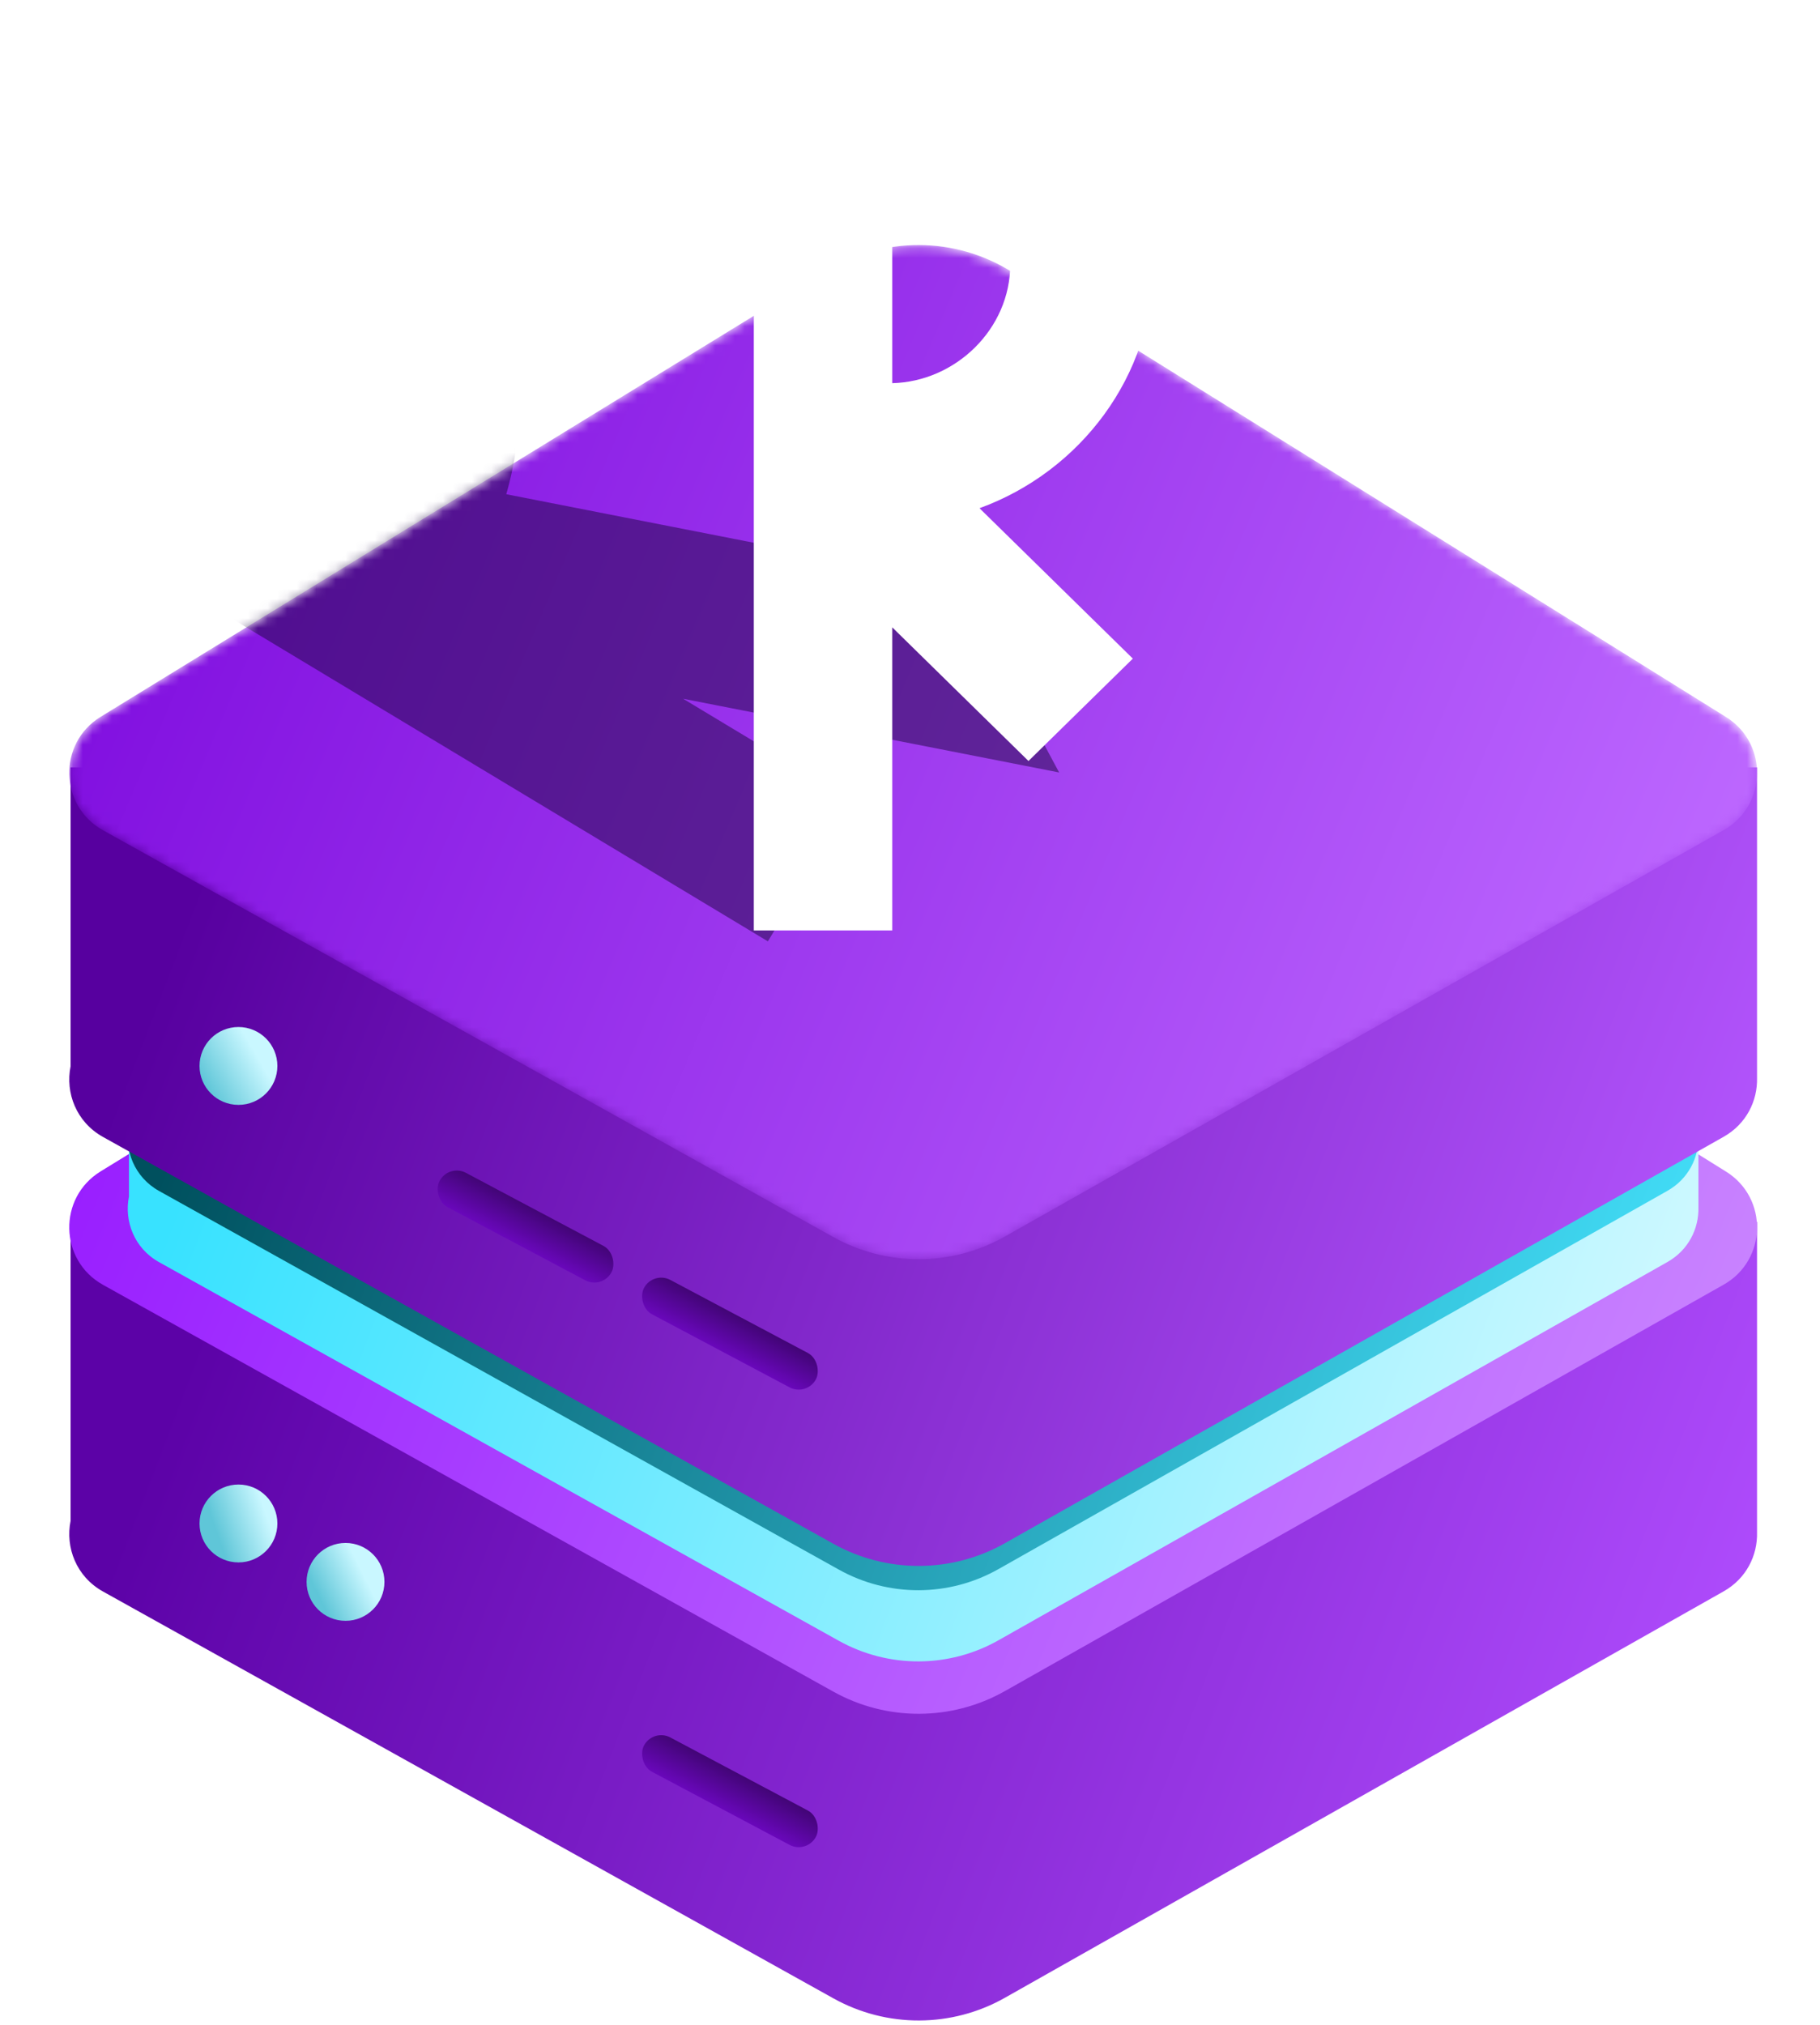 <svg width="187" height="208" viewBox="0 0 187 208" fill="none" xmlns="http://www.w3.org/2000/svg">
<path fill-rule="evenodd" clip-rule="evenodd" d="M10.584 163.49L85.629 205.281C91.11 208.334 97.786 208.312 103.248 205.224L177.105 163.469C179.442 162.148 180.592 159.768 180.531 157.412V125.525H135.085L103.903 106.097C98.113 102.488 90.78 102.464 84.965 106.033L53.206 125.525H7.252V156.234C6.704 158.953 7.827 161.955 10.584 163.49Z" fill="url(#paint0_linear_732_13073)"/>
<path d="M85.628 173.776L10.583 131.984C6.072 129.472 5.936 123.033 10.336 120.332L84.965 74.527C90.779 70.958 98.112 70.983 103.903 74.591L177.352 120.357C181.7 123.067 181.564 129.442 177.104 131.964L103.247 173.719C97.785 176.807 91.109 176.828 85.628 173.776Z" fill="url(#paint1_linear_732_13073)"/>
<path fill-rule="evenodd" clip-rule="evenodd" d="M16.353 129.66L86.191 168.552C91.293 171.393 97.505 171.373 102.588 168.5L171.321 129.642C173.495 128.412 174.565 126.199 174.509 124.007V94.33H132.216L103.198 76.249C97.809 72.892 90.985 72.868 85.574 76.19L56.018 94.33H13.252V122.908C12.743 125.438 13.788 128.232 16.353 129.66Z" fill="url(#paint2_linear_732_13073)"/>
<path d="M86.19 139.234L16.352 100.342C12.154 98.004 12.027 92.011 16.122 89.498L85.573 46.871C90.984 43.55 97.808 43.573 103.197 46.931L171.55 89.521C175.597 92.043 175.47 97.976 171.32 100.323L102.587 139.181C97.504 142.054 91.292 142.074 86.19 139.234Z" fill="url(#paint3_linear_732_13073)"/>
<g filter="url(#filter0_f_732_13073)">
<path fill-rule="evenodd" clip-rule="evenodd" d="M16.353 122.348L86.191 161.24C91.293 164.081 97.505 164.061 102.588 161.187L171.321 122.329C173.495 121.1 174.565 118.886 174.509 116.694V87.017H132.215L103.198 68.937C97.809 65.579 90.985 65.556 85.574 68.877L56.019 87.017H13.252V115.595C12.743 118.126 13.788 120.919 16.353 122.348Z" fill="url(#paint4_linear_732_13073)"/>
<path d="M86.19 131.921L16.352 93.029C12.154 90.692 12.027 84.699 16.122 82.186L85.573 39.559C90.984 36.237 97.808 36.26 103.197 39.618L171.55 82.209C175.597 84.73 175.47 90.664 171.32 93.01L102.587 131.868C97.504 134.742 91.292 134.762 86.19 131.921Z" fill="url(#paint5_linear_732_13073)"/>
</g>
<path fill-rule="evenodd" clip-rule="evenodd" d="M10.584 116.794L85.629 158.586C91.11 161.638 97.786 161.617 103.248 158.529L177.105 116.774C179.442 115.453 180.592 113.073 180.531 110.717V78.83H135.085L103.903 59.401C98.113 55.793 90.78 55.768 84.965 59.337L53.206 78.83H7.252V109.539C6.704 112.257 7.827 115.259 10.584 116.794Z" fill="url(#paint6_linear_732_13073)"/>
<mask id="mask0_732_13073" style="mask-type:alpha" maskUnits="userSpaceOnUse" x="7" y="25" width="174" height="105">
<path d="M85.628 127.08L10.583 85.289C6.072 82.777 5.936 76.337 10.336 73.637L84.965 27.832C90.779 24.263 98.112 24.288 103.903 27.896L177.352 73.662C181.7 76.371 181.564 82.747 177.104 85.269L103.247 127.023C97.785 130.111 91.109 130.133 85.628 127.08Z" fill="url(#paint7_linear_732_13073)"/>
</mask>
<g mask="url(#mask0_732_13073)">
<path d="M85.628 127.08L10.583 85.289C6.072 82.777 5.936 76.337 10.336 73.637L84.965 27.832C90.779 24.263 98.112 24.288 103.903 27.896L177.352 73.662C181.7 76.371 181.564 82.747 177.104 85.269L103.247 127.023C97.785 130.111 91.109 130.133 85.628 127.08Z" fill="url(#paint8_linear_732_13073)"/>
<g opacity="0.5">
<g filter="url(#filter1_f_732_13073)">
<path fill-rule="evenodd" clip-rule="evenodd" d="M78.898 96.701L87.593 82.257L70.184 71.778L108.825 79.353L98.352 59.852L52.019 50.77C55.802 37.596 51.36 23.312 40.054 16.506C26.394 8.284 7.778 14.024 -1.285 28.758L-1.341 28.725L-10.035 43.168L78.898 96.701ZM12.244 36.902L35.047 50.628C38.879 43.937 37.255 35.184 31.056 31.453C24.858 27.722 16.363 30.384 12.244 36.902Z" fill="#1C053F"/>
</g>
</g>
</g>
<path fill-rule="evenodd" clip-rule="evenodd" d="M77.451 95.579H91.675V64.444L105.673 78.173L116.396 67.657L100.641 52.206C110.96 48.453 118.521 38.643 118.521 27.163C118.521 12.548 106.271 0.642 91.675 0.489V0.43H77.451V50.494V95.579ZM91.675 14.964V39.361C98.18 39.207 103.801 33.795 103.801 27.163C103.801 20.53 98.18 15.117 91.675 14.964Z" fill="white"/>
<g filter="url(#filter2_d_732_13073)">
<circle cx="24.5" cy="156.5" r="4" fill="url(#paint9_linear_732_13073)"/>
</g>
<g filter="url(#filter3_d_732_13073)">
<circle cx="35.5" cy="162.5" r="4" fill="url(#paint10_linear_732_13073)"/>
</g>
<g filter="url(#filter4_d_732_13073)">
<circle cx="24.5" cy="109.5" r="4" fill="url(#paint11_linear_732_13073)"/>
</g>
<rect x="67.106" y="177.543" width="20" height="4" rx="2" transform="rotate(27.968 67.106 177.543)" fill="url(#paint12_linear_732_13073)"/>
<rect x="67.106" y="130.543" width="20" height="4" rx="2" transform="rotate(27.968 67.106 130.543)" fill="url(#paint13_linear_732_13073)"/>
<rect x="46.105" y="119.543" width="20" height="4" rx="2" transform="rotate(27.968 46.105 119.543)" fill="url(#paint14_linear_732_13073)"/>
<defs>
<filter id="filter0_f_732_13073" x="8.626" y="32.583" width="170.386" height="135.275" filterUnits="userSpaceOnUse" color-interpolation-filters="sRGB">
<feFlood flood-opacity="0" result="BackgroundImageFix"/>
<feBlend mode="normal" in="SourceGraphic" in2="BackgroundImageFix" result="shape"/>
<feGaussianBlur stdDeviation="2.25" result="effect1_foregroundBlur_732_13073"/>
</filter>
<filter id="filter1_f_732_13073" x="-22.035" y="0.736" width="142.859" height="107.965" filterUnits="userSpaceOnUse" color-interpolation-filters="sRGB">
<feFlood flood-opacity="0" result="BackgroundImageFix"/>
<feBlend mode="normal" in="SourceGraphic" in2="BackgroundImageFix" result="shape"/>
<feGaussianBlur stdDeviation="6" result="effect1_foregroundBlur_732_13073"/>
</filter>
<filter id="filter2_d_732_13073" x="10.5" y="142.5" width="28" height="28" filterUnits="userSpaceOnUse" color-interpolation-filters="sRGB">
<feFlood flood-opacity="0" result="BackgroundImageFix"/>
<feColorMatrix in="SourceAlpha" type="matrix" values="0 0 0 0 0 0 0 0 0 0 0 0 0 0 0 0 0 0 127 0" result="hardAlpha"/>
<feOffset/>
<feGaussianBlur stdDeviation="5"/>
<feComposite in2="hardAlpha" operator="out"/>
<feColorMatrix type="matrix" values="0 0 0 0 0.705 0 0 0 0 0.957 0 0 0 0 1 0 0 0 1 0"/>
<feBlend mode="normal" in2="BackgroundImageFix" result="effect1_dropShadow_732_13073"/>
<feBlend mode="normal" in="SourceGraphic" in2="effect1_dropShadow_732_13073" result="shape"/>
</filter>
<filter id="filter3_d_732_13073" x="21.5" y="148.5" width="28" height="28" filterUnits="userSpaceOnUse" color-interpolation-filters="sRGB">
<feFlood flood-opacity="0" result="BackgroundImageFix"/>
<feColorMatrix in="SourceAlpha" type="matrix" values="0 0 0 0 0 0 0 0 0 0 0 0 0 0 0 0 0 0 127 0" result="hardAlpha"/>
<feOffset/>
<feGaussianBlur stdDeviation="5"/>
<feComposite in2="hardAlpha" operator="out"/>
<feColorMatrix type="matrix" values="0 0 0 0 0.705 0 0 0 0 0.957 0 0 0 0 1 0 0 0 1 0"/>
<feBlend mode="normal" in2="BackgroundImageFix" result="effect1_dropShadow_732_13073"/>
<feBlend mode="normal" in="SourceGraphic" in2="effect1_dropShadow_732_13073" result="shape"/>
</filter>
<filter id="filter4_d_732_13073" x="10.5" y="95.5" width="28" height="28" filterUnits="userSpaceOnUse" color-interpolation-filters="sRGB">
<feFlood flood-opacity="0" result="BackgroundImageFix"/>
<feColorMatrix in="SourceAlpha" type="matrix" values="0 0 0 0 0 0 0 0 0 0 0 0 0 0 0 0 0 0 127 0" result="hardAlpha"/>
<feOffset/>
<feGaussianBlur stdDeviation="5"/>
<feComposite in2="hardAlpha" operator="out"/>
<feColorMatrix type="matrix" values="0 0 0 0 0.705 0 0 0 0 0.957 0 0 0 0 1 0 0 0 1 0"/>
<feBlend mode="normal" in2="BackgroundImageFix" result="effect1_dropShadow_732_13073"/>
<feBlend mode="normal" in="SourceGraphic" in2="effect1_dropShadow_732_13073" result="shape"/>
</filter>
<linearGradient id="paint0_linear_732_13073" x1="7.252" y1="170.814" x2="161.084" y2="229.745" gradientUnits="userSpaceOnUse">
<stop stop-color="#5C02A7"/>
<stop offset="1" stop-color="#B14EFF"/>
</linearGradient>
<linearGradient id="paint1_linear_732_13073" x1="-19.191" y1="131.714" x2="150.481" y2="203.248" gradientUnits="userSpaceOnUse">
<stop stop-color="#9312FF"/>
<stop offset="1" stop-color="#C983FF"/>
</linearGradient>
<linearGradient id="paint2_linear_732_13073" x1="13.252" y1="136.477" x2="156.411" y2="191.319" gradientUnits="userSpaceOnUse">
<stop stop-color="#38E2FF"/>
<stop offset="1" stop-color="#D3F9FF"/>
</linearGradient>
<linearGradient id="paint3_linear_732_13073" x1="-11.356" y1="100.09" x2="146.543" y2="166.661" gradientUnits="userSpaceOnUse">
<stop stop-color="#44007C"/>
<stop offset="1" stop-color="#B657FF"/>
</linearGradient>
<linearGradient id="paint4_linear_732_13073" x1="13.252" y1="129.164" x2="156.411" y2="184.006" gradientUnits="userSpaceOnUse">
<stop stop-color="#00505E"/>
<stop offset="1" stop-color="#44E1FC"/>
</linearGradient>
<linearGradient id="paint5_linear_732_13073" x1="-11.356" y1="92.778" x2="146.543" y2="159.349" gradientUnits="userSpaceOnUse">
<stop stop-color="#44007C"/>
<stop offset="1" stop-color="#B657FF"/>
</linearGradient>
<linearGradient id="paint6_linear_732_13073" x1="7.252" y1="124.119" x2="161.084" y2="183.049" gradientUnits="userSpaceOnUse">
<stop stop-color="#57009F"/>
<stop offset="1" stop-color="#B557FF"/>
</linearGradient>
<linearGradient id="paint7_linear_732_13073" x1="-19.191" y1="85.018" x2="150.481" y2="156.553" gradientUnits="userSpaceOnUse">
<stop stop-color="#5E00AD"/>
<stop offset="1" stop-color="#C376FF"/>
</linearGradient>
<linearGradient id="paint8_linear_732_13073" x1="-19.191" y1="85.018" x2="150.481" y2="156.553" gradientUnits="userSpaceOnUse">
<stop stop-color="#7A05DC"/>
<stop offset="1" stop-color="#BD68FF"/>
</linearGradient>
<linearGradient id="paint9_linear_732_13073" x1="23.5" y1="161" x2="28.632" y2="159.23" gradientUnits="userSpaceOnUse">
<stop stop-color="#5FC6D8"/>
<stop offset="1" stop-color="#C9F7FF"/>
</linearGradient>
<linearGradient id="paint10_linear_732_13073" x1="33.5" y1="165.5" x2="38.091" y2="163.231" gradientUnits="userSpaceOnUse">
<stop stop-color="#5FC6D8"/>
<stop offset="1" stop-color="#C9F7FF"/>
</linearGradient>
<linearGradient id="paint11_linear_732_13073" x1="22.5" y1="114" x2="27.838" y2="110.92" gradientUnits="userSpaceOnUse">
<stop stop-color="#5FC6D8"/>
<stop offset="1" stop-color="#C9F7FF"/>
</linearGradient>
<linearGradient id="paint12_linear_732_13073" x1="77.106" y1="177.543" x2="77.106" y2="181.543" gradientUnits="userSpaceOnUse">
<stop stop-color="#420576"/>
<stop offset="1" stop-color="#6907BB"/>
</linearGradient>
<linearGradient id="paint13_linear_732_13073" x1="77.106" y1="130.543" x2="77.106" y2="134.543" gradientUnits="userSpaceOnUse">
<stop stop-color="#420576"/>
<stop offset="1" stop-color="#6907BB"/>
</linearGradient>
<linearGradient id="paint14_linear_732_13073" x1="56.105" y1="119.543" x2="56.105" y2="123.543" gradientUnits="userSpaceOnUse">
<stop stop-color="#420576"/>
<stop offset="1" stop-color="#6907BB"/>
</linearGradient>
</defs>
</svg>
